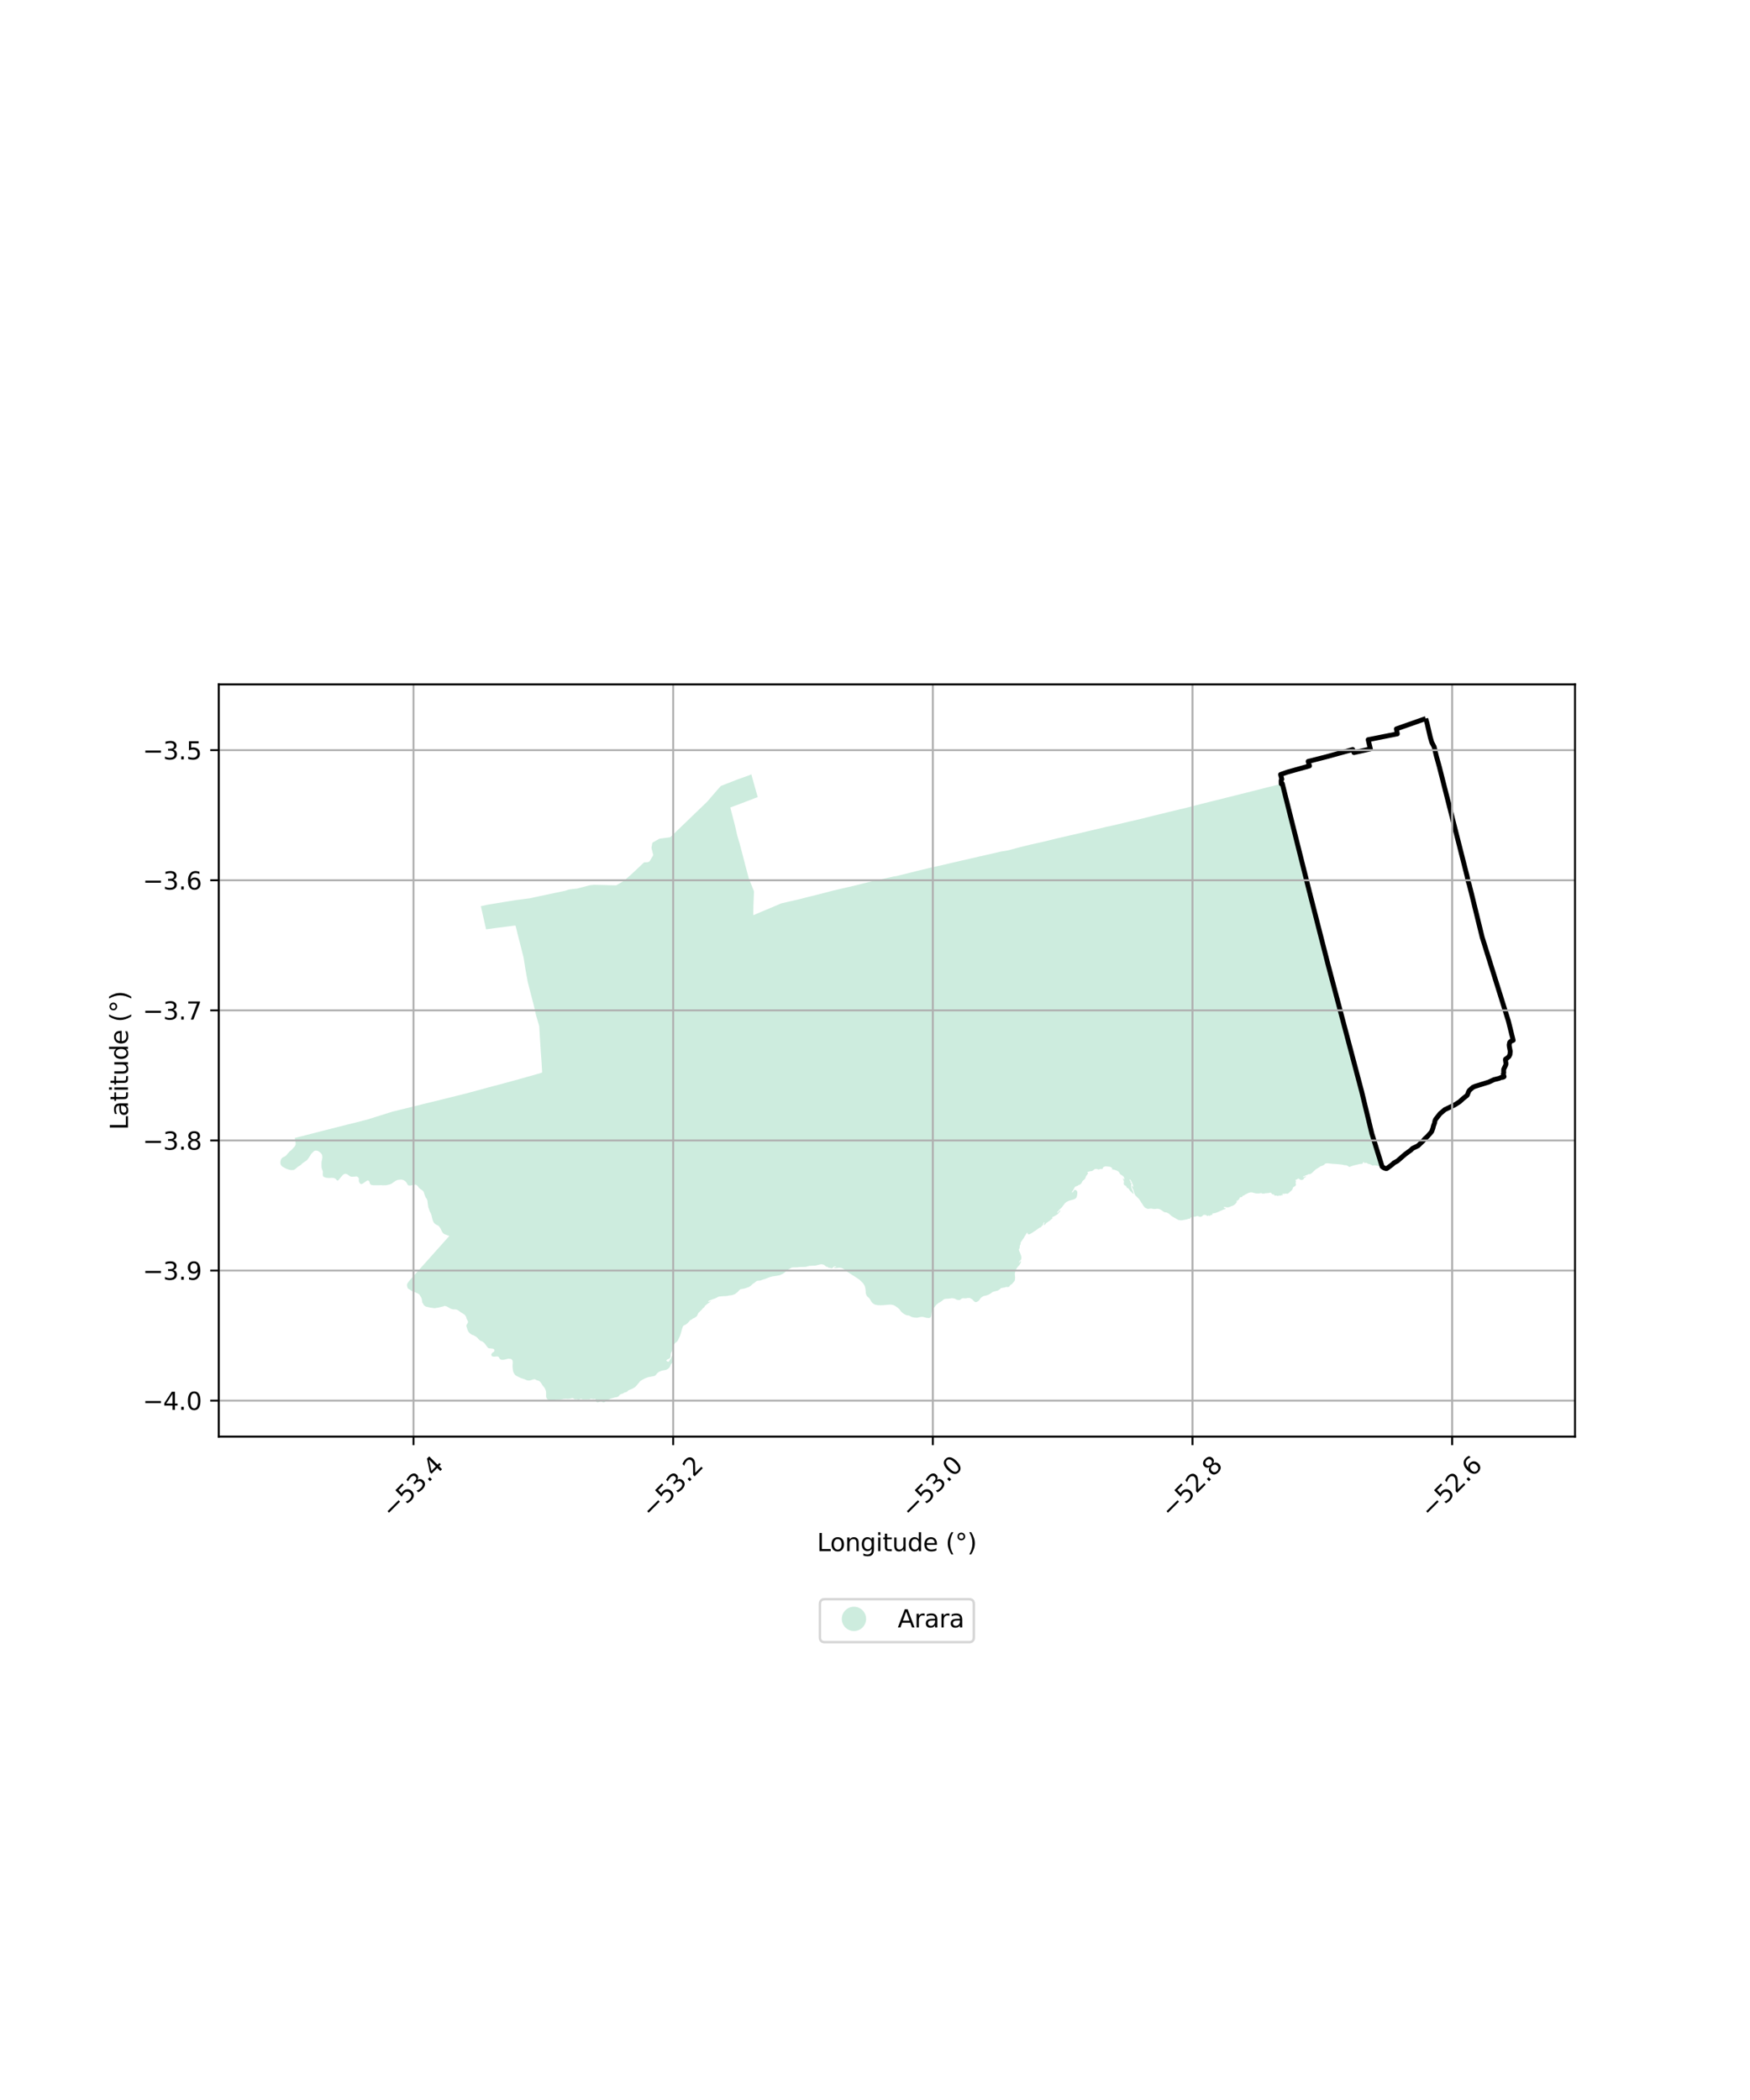 <?xml version="1.0" encoding="utf-8" standalone="no"?>
<!DOCTYPE svg PUBLIC "-//W3C//DTD SVG 1.1//EN"
  "http://www.w3.org/Graphics/SVG/1.1/DTD/svg11.dtd">
<svg xmlns:xlink="http://www.w3.org/1999/xlink" width="720pt" height="864pt" viewBox="0 0 720 864" xmlns="http://www.w3.org/2000/svg" version="1.1">
 <defs>
  <style type="text/css">*{stroke-linejoin: round; stroke-linecap: butt}</style>
 </defs>
 <g id="figure_1">
  <g id="patch_1">
   <path d="M 0 864 
L 720 864 
L 720 0 
L 0 0 
z
" style="fill: #ffffff"/>
  </g>
  <g id="axes_1">
   <g id="patch_2">
    <path d="M 90 591.059 
L 648 591.059 
L 648 281.581 
L 90 281.581 
z
" style="fill: #ffffff"/>
   </g>
   <g id="PatchCollection_1">
    <path d="M 175.476 493.081 
L 175.148 492.701 
L 174.696 491.594 
L 174.354 490.45 
L 174.19 490.187 
L 173.67 489.639 
L 172.903 489.171 
L 172.321 488.651 
L 171.985 488.138 
L 171.683 487.804 
L 171.401 487.602 
L 171.12 487.459 
L 170.846 487.409 
L 169.93 487.496 
L 169.026 487.742 
L 168.435 487.754 
L 167.933 487.657 
L 167.803 487.522 
L 167.153 486.4 
L 166.63 485.882 
L 165.868 485.484 
L 165.541 485.384 
L 164.985 485.319 
L 163.799 485.414 
L 162.976 485.702 
L 162.488 486.001 
L 161.195 486.925 
L 160.609 487.207 
L 160.248 487.326 
L 158.873 487.64 
L 157.218 487.67 
L 156.939 487.6 
L 155.646 487.644 
L 153.589 487.637 
L 152.866 487.539 
L 152.501 487.339 
L 152.271 487.073 
L 152.134 486.784 
L 151.973 486.172 
L 151.82 485.898 
L 151.581 485.713 
L 151.384 485.66 
L 151.137 485.694 
L 150.88 485.808 
L 149.466 486.836 
L 149.098 487.024 
L 148.71 487.156 
L 148.498 487.143 
L 148.228 486.987 
L 148.061 486.813 
L 147.866 486.499 
L 147.628 485.913 
L 147.664 485.118 
L 147.603 484.753 
L 147.461 484.498 
L 147.101 484.189 
L 146.797 484.051 
L 146.585 484.012 
L 145.635 484.115 
L 144.631 484.127 
L 144.303 484.083 
L 143.845 483.856 
L 142.905 483.161 
L 142.221 482.909 
L 141.667 483.02 
L 141.21 483.282 
L 140.37 484.182 
L 139.414 485.367 
L 139.008 485.722 
L 138.822 485.711 
L 138.63 485.613 
L 138.094 485.037 
L 137.852 484.873 
L 137.346 484.643 
L 136.491 484.594 
L 135.568 484.658 
L 134.258 484.576 
L 133.522 484.346 
L 133.093 484.136 
L 132.921 483.848 
L 132.827 483.577 
L 132.793 483.064 
L 132.842 482.162 
L 132.703 481.606 
L 132.379 480.712 
L 132.259 479.974 
L 132.286 478.043 
L 132.573 476.656 
L 132.625 476.135 
L 132.568 475.397 
L 132.426 475.001 
L 132.08 474.48 
L 131.808 474.224 
L 131.012 473.641 
L 130.594 473.456 
L 129.922 473.372 
L 129.469 473.451 
L 129.17 473.622 
L 128.102 474.686 
L 127.123 476.245 
L 126.429 477.168 
L 126.107 477.479 
L 124.571 478.519 
L 124.207 478.852 
L 123.758 479.301 
L 122.783 479.918 
L 122.403 480.171 
L 121.645 480.849 
L 121.164 481.195 
L 120.851 481.357 
L 120.008 481.411 
L 119.438 481.361 
L 118.884 481.244 
L 117.611 480.778 
L 116.841 480.337 
L 116.726 480.273 
L 116.208 480.006 
L 115.996 479.844 
L 115.545 479.256 
L 115.382 478.696 
L 115.364 478.173 
L 115.449 477.531 
L 115.695 476.868 
L 115.99 476.471 
L 116.358 476.181 
L 116.696 476.023 
L 117.037 475.859 
L 117.6 475.485 
L 117.992 475.09 
L 118.409 474.547 
L 118.78 474.191 
L 119.006 473.864 
L 119.879 473.164 
L 120.568 472.437 
L 120.682 472.258 
L 121.089 471.886 
L 121.436 471.37 
L 121.623 470.879 
L 121.672 470.514 
L 121.563 470.025 
L 121.529 469.325 
L 121.364 468.565 
L 121.259 468.205 
L 121.492 468.149 
L 122.24 467.954 
L 123.865 467.543 
L 128.718 466.301 
L 133.263 465.132 
L 138.12 463.9 
L 142.772 462.719 
L 147.043 461.659 
L 151.87 460.404 
L 152.153 460.285 
L 161.507 457.349 
L 164.987 456.5 
L 170.995 455.023 
L 173.793 454.322 
L 174.149 454.225 
L 178.532 453.166 
L 183.848 451.852 
L 185.184 451.52 
L 188.326 450.736 
L 191.754 449.884 
L 196.335 448.653 
L 200.748 447.44 
L 205.569 446.173 
L 210.958 444.72 
L 216.606 443.14 
L 222.176 441.572 
L 223.057 441.237 
L 222.788 436.644 
L 222.436 431.806 
L 222.133 426.987 
L 221.846 422.154 
L 220.499 417.535 
L 219.561 413.414 
L 218.345 408.769 
L 217.148 404.098 
L 216.211 399.011 
L 215.427 394.016 
L 213.856 387.779 
L 213.043 384.656 
L 212.319 381.649 
L 212.067 380.781 
L 208.089 381.28 
L 204.013 381.805 
L 199.987 382.346 
L 198.992 377.932 
L 198.01 373.556 
L 197.847 372.839 
L 200.7 372.209 
L 204.661 371.561 
L 208.668 370.899 
L 212.15 370.344 
L 215.792 369.865 
L 217.977 369.581 
L 221.183 368.88 
L 224.011 368.285 
L 232.457 366.504 
L 234.007 365.996 
L 236.251 365.697 
L 237.375 365.596 
L 242.742 364.206 
L 244.415 364.038 
L 245.946 364.075 
L 249.141 364.146 
L 251.262 364.206 
L 253.545 364.252 
L 256.284 362.645 
L 256.868 362.219 
L 259.443 360.02 
L 264.988 354.809 
L 266.523 354.741 
L 267.227 354.423 
L 268.772 351.84 
L 268.032 348.86 
L 268.347 346.955 
L 268.521 346.642 
L 271.306 345.069 
L 275.783 344.448 
L 290.948 329.843 
L 295.118 325.001 
L 296.597 323.359 
L 303.654 320.6 
L 308.23 318.976 
L 309.122 318.586 
L 310.516 323.602 
L 311.749 327.951 
L 308.118 329.33 
L 304.303 330.804 
L 300.458 332.22 
L 301.423 335.926 
L 302.404 339.696 
L 303.319 343.722 
L 304.421 347.446 
L 305.477 351.503 
L 306.939 357.142 
L 308.046 361.293 
L 310.216 366.72 
L 309.975 372.8 
L 309.932 375.679 
L 309.961 376.54 
L 313.519 375.01 
L 317.609 373.302 
L 321.405 371.69 
L 324.998 370.851 
L 328.633 370.028 
L 332.285 369.08 
L 335.714 368.242 
L 339.354 367.306 
L 342.74 366.422 
L 347.14 365.397 
L 351.637 364.365 
L 356.719 363.077 
L 360.455 362.213 
L 364.867 361.253 
L 367.794 360.577 
L 368.712 360.472 
L 371.506 359.78 
L 374.76 358.968 
L 377.996 358.164 
L 383.671 356.802 
L 387.869 355.88 
L 391.731 354.971 
L 395.348 354.137 
L 399.551 353.178 
L 402.882 352.394 
L 403.406 352.281 
L 407.793 351.298 
L 411.776 350.357 
L 414.856 349.84 
L 419.358 348.635 
L 420.389 348.377 
L 424.024 347.478 
L 428.213 346.551 
L 431.509 345.768 
L 435.622 344.763 
L 439.457 343.874 
L 443.433 342.977 
L 447.735 341.954 
L 451.587 341.043 
L 455.457 340.119 
L 456.511 339.93 
L 459.969 339.117 
L 464.586 338.027 
L 469.316 336.927 
L 469.633 336.846 
L 474.586 335.606 
L 479.959 334.298 
L 485.7 332.897 
L 486.617 332.716 
L 490.855 331.635 
L 495.079 330.554 
L 499.185 329.529 
L 503.331 328.499 
L 507.939 327.344 
L 510.299 326.746 
L 512.605 326.18 
L 515.12 325.541 
L 518.152 324.779 
L 521.243 323.984 
L 524.542 323.171 
L 526.298 322.726 
L 527.134 322.514 
L 527.236 322.489 
L 527.867 322.329 
L 528.428 324.195 
L 528.887 326.094 
L 529.38 328.087 
L 529.822 329.908 
L 529.827 329.914 
L 530.406 332.213 
L 531.35 336.012 
L 532.295 339.862 
L 532.768 341.664 
L 533.254 343.621 
L 533.707 345.457 
L 534.175 347.266 
L 534.73 349.475 
L 535.253 351.412 
L 536.218 355.306 
L 536.669 357.144 
L 537.027 358.55 
L 537.387 359.919 
L 537.809 361.598 
L 538.32 363.641 
L 538.585 365.001 
L 538.694 365.518 
L 539.143 366.503 
L 539.36 367.453 
L 539.703 369.241 
L 540.189 371.048 
L 540.396 371.996 
L 541.173 375.132 
L 542.762 381.135 
L 543.088 382.364 
L 543.439 383.853 
L 543.795 385.275 
L 544.058 386.681 
L 544.721 388.822 
L 545.191 390.959 
L 545.619 392.655 
L 545.664 392.819 
L 546.255 394.678 
L 546.586 396.403 
L 546.861 397.423 
L 547.638 400.552 
L 547.685 400.679 
L 548.034 401.892 
L 549.042 405.521 
L 549.36 406.925 
L 550.58 411.57 
L 551.834 416.236 
L 553.066 420.897 
L 554.14 424.874 
L 554.28 425.559 
L 554.337 425.83 
L 555.522 430.2 
L 557.072 436.084 
L 558.093 440.084 
L 558.4 441.097 
L 558.624 441.934 
L 559.588 445.574 
L 560.55 449.329 
L 560.588 449.471 
L 561.161 451.738 
L 561.586 453.426 
L 562.032 455.193 
L 563.911 462.643 
L 564.326 464.594 
L 564.9 466.914 
L 565.833 469.89 
L 566.384 471.422 
L 566.779 472.703 
L 567.11 473.71 
L 567.502 474.998 
L 568.229 477.432 
L 568.634 478.799 
L 568.725 479.1 
L 568.805 479.361 
L 569.026 480.087 
L 569.001 480.116 
L 568.778 480.063 
L 568.556 479.861 
L 568.329 479.799 
L 567.574 479.93 
L 567.251 479.877 
L 566.802 479.642 
L 565.774 479.44 
L 565.563 479.474 
L 565.307 479.424 
L 564.819 479.573 
L 564.547 479.482 
L 564.237 479.272 
L 563.642 478.972 
L 563.008 478.866 
L 562.607 478.673 
L 562.294 478.462 
L 562.102 478.419 
L 561.803 478.431 
L 561.451 478.525 
L 561.253 478.368 
L 561.084 478.099 
L 560.89 478.109 
L 560.567 478.799 
L 559.447 478.902 
L 556.931 479.504 
L 556.137 479.76 
L 555.456 480.044 
L 555.122 480.1 
L 554.801 479.929 
L 554.305 479.567 
L 553.877 479.411 
L 553.264 479.398 
L 552.083 479.157 
L 550.47 478.962 
L 548.132 478.811 
L 546.355 478.624 
L 545.978 478.607 
L 545.55 478.668 
L 545.228 478.772 
L 544.674 479.293 
L 544.283 479.526 
L 543.421 479.811 
L 541.247 481.184 
L 540.902 481.513 
L 539.705 482.654 
L 538.955 483.087 
L 538.321 483.094 
L 538.032 483.293 
L 536.273 483.981 
L 536.153 484.083 
L 536.136 484.227 
L 536.208 484.379 
L 536.334 484.35 
L 536.548 484.182 
L 536.856 484.043 
L 537.129 483.983 
L 537.347 484.045 
L 537.281 484.214 
L 536.616 484.57 
L 536.517 484.689 
L 536.348 485.134 
L 535.862 485.379 
L 535.811 485.494 
L 535.521 485.48 
L 535.415 485.408 
L 535.259 485.457 
L 534.953 485.39 
L 534.342 484.895 
L 534.047 484.912 
L 533.515 485.299 
L 533.214 485.358 
L 533.053 485.46 
L 533.01 485.648 
L 533.216 486.096 
L 533.201 486.28 
L 533.063 486.495 
L 533.035 486.715 
L 533.199 487.233 
L 533.183 487.51 
L 533.058 487.743 
L 532.733 488.057 
L 532.064 488.476 
L 531.705 489.382 
L 531.453 489.742 
L 530 491.022 
L 529.814 491.121 
L 529.416 491.135 
L 529.02 491.036 
L 528.52 491.192 
L 527.79 491.156 
L 527.583 491.186 
L 527.538 491.324 
L 527.694 491.363 
L 527.805 491.482 
L 527.826 491.598 
L 527.785 491.694 
L 527.624 491.751 
L 527.23 491.733 
L 526.609 491.983 
L 526.293 491.798 
L 526.09 491.859 
L 526.008 491.992 
L 525.753 492.12 
L 525.53 492.032 
L 525.313 491.864 
L 524.437 491.933 
L 524.3 491.796 
L 524.253 491.482 
L 523.992 491.374 
L 523.615 491.435 
L 523.465 491.373 
L 523.001 490.825 
L 522.83 490.708 
L 522.749 490.669 
L 522.359 490.717 
L 521.978 490.852 
L 520.564 490.947 
L 520.43 490.959 
L 520.04 491.186 
L 519.746 491.042 
L 519.61 491.047 
L 519.362 491.165 
L 519.194 490.934 
L 518.955 490.882 
L 518.757 490.873 
L 518.096 491.006 
L 517.145 491.027 
L 516.564 490.964 
L 515.196 490.623 
L 514.796 490.581 
L 514.337 490.606 
L 513.606 490.833 
L 512.35 491.447 
L 512.025 491.666 
L 511.799 491.861 
L 511.428 491.917 
L 511.204 492.12 
L 511.089 492.375 
L 510.814 492.545 
L 510.539 492.53 
L 510.289 492.583 
L 510.082 492.741 
L 509.931 492.952 
L 509.838 493.383 
L 509.655 493.527 
L 509.341 493.679 
L 509.328 493.884 
L 509.172 494.052 
L 508.798 493.974 
L 508.704 494.037 
L 508.848 494.37 
L 508.84 494.551 
L 508.592 494.921 
L 508.257 495.334 
L 507.665 495.827 
L 506.976 496.154 
L 506.613 496.246 
L 505.631 496.678 
L 505.384 496.696 
L 505.149 496.771 
L 504.779 496.755 
L 503.67 496.526 
L 503.54 496.58 
L 503.522 496.787 
L 503.712 497.021 
L 504.245 497.127 
L 504.285 497.229 
L 504.237 497.337 
L 504.069 497.447 
L 503.454 497.613 
L 501.561 498.465 
L 500.547 498.883 
L 499.815 499.125 
L 499.177 499.204 
L 498.759 499.371 
L 498.744 499.494 
L 498.829 499.64 
L 498.818 499.793 
L 498.525 499.887 
L 498.467 499.835 
L 498.257 499.858 
L 497.893 500.053 
L 497.688 500.27 
L 497.502 500.243 
L 497.306 500.045 
L 497.034 500.134 
L 496.855 500.312 
L 496.634 500.294 
L 496.413 500.052 
L 496.223 499.932 
L 496.079 499.868 
L 495.762 499.855 
L 495.459 499.797 
L 495.249 499.843 
L 495.036 499.956 
L 494.472 500.485 
L 494.212 500.579 
L 493.765 500.654 
L 493.457 500.584 
L 492.893 500.349 
L 492.627 500.321 
L 492.216 500.375 
L 491.803 500.565 
L 490.876 500.673 
L 490.391 500.831 
L 490.202 500.837 
L 489.804 500.943 
L 489.7 501.399 
L 489.211 501.391 
L 489.148 501.425 
L 488.989 501.427 
L 488.238 501.689 
L 486.7 501.981 
L 486.445 502.043 
L 485.899 502.082 
L 485.337 502.021 
L 484.733 501.873 
L 482.4 500.569 
L 481.987 500.277 
L 480.985 499.401 
L 480.629 499.165 
L 479.925 498.848 
L 479.182 498.741 
L 478.876 498.617 
L 477.554 497.702 
L 476.892 497.41 
L 476.284 497.319 
L 475.795 497.332 
L 475.271 497.419 
L 474.439 497.417 
L 474.115 497.293 
L 473.418 497.23 
L 472.338 497.393 
L 471.923 497.273 
L 471.08 496.883 
L 470.779 496.533 
L 470.346 495.97 
L 469.739 495.002 
L 469.507 494.729 
L 469.287 494.295 
L 468.571 493.259 
L 467.194 491.896 
L 467.074 491.761 
L 466.819 491.202 
L 466.543 490.428 
L 466.281 489.501 
L 465.86 488.751 
L 465.723 488.405 
L 465.682 487.94 
L 465.802 487.779 
L 465.953 487.839 
L 466.023 488.153 
L 466.134 488.381 
L 466.21 488.419 
L 466.249 488.331 
L 466.236 487.88 
L 465.988 487.22 
L 465.309 485.718 
L 464.942 485.3 
L 464.75 485.255 
L 464.72 485.464 
L 465.178 486.149 
L 465.144 486.355 
L 465.055 486.492 
L 465.236 486.658 
L 465.443 486.748 
L 465.531 486.971 
L 465.414 487.498 
L 465.373 487.931 
L 465.423 488.397 
L 465.539 488.86 
L 466.176 490.286 
L 466.389 491.029 
L 466.377 491.168 
L 466.261 491.219 
L 465.975 490.988 
L 465.4 490.359 
L 465.095 490.123 
L 464.896 489.894 
L 464.359 489.068 
L 464.177 488.919 
L 463.892 488.805 
L 463.572 488.584 
L 463.298 487.96 
L 462.674 487.621 
L 462.402 487.325 
L 462.337 486.929 
L 462.43 486.184 
L 462.407 485.926 
L 462.066 485.154 
L 462.067 484.951 
L 462.146 484.831 
L 462.293 484.805 
L 462.486 485.265 
L 462.63 485.232 
L 462.659 485.079 
L 462.616 484.846 
L 462.312 484.152 
L 461.935 483.791 
L 461.024 483.216 
L 460.816 483.015 
L 460.334 482.147 
L 459.828 481.811 
L 459.271 481.542 
L 458.676 481.325 
L 457.941 481.183 
L 457.418 481.024 
L 457.358 480.9 
L 457.439 480.829 
L 457.557 480.862 
L 457.658 480.759 
L 457.609 480.609 
L 457.215 480.317 
L 456.664 480.039 
L 455.027 479.884 
L 454.798 479.899 
L 454.467 479.972 
L 454.081 480.134 
L 453.827 480.374 
L 453.74 480.573 
L 453.68 480.895 
L 453.573 480.945 
L 452.977 480.909 
L 452.528 480.958 
L 452.332 481.083 
L 452.079 481.159 
L 451.754 481.13 
L 451.388 480.967 
L 450.991 480.902 
L 450.376 481.021 
L 449.553 481.659 
L 449.118 481.839 
L 448.392 481.908 
L 447.877 482.089 
L 447.457 482.143 
L 447.385 482.238 
L 447.362 482.287 
L 447.558 482.462 
L 447.632 482.656 
L 447.587 482.91 
L 447.052 483.594 
L 446.779 484.056 
L 446.511 484.816 
L 446.14 485.292 
L 445.66 485.664 
L 445.321 486.009 
L 444.971 486.751 
L 444.711 487.066 
L 444.292 487.378 
L 443.732 487.569 
L 443.315 487.895 
L 442.441 488.177 
L 442.221 488.418 
L 441.996 488.823 
L 441.492 489.701 
L 441.065 490.326 
L 441.047 490.583 
L 441.206 490.637 
L 441.46 490.424 
L 441.927 489.671 
L 442.187 489.583 
L 442.419 489.568 
L 442.755 489.674 
L 442.992 489.913 
L 443.139 490.137 
L 443.242 490.48 
L 443.235 490.798 
L 443.226 491.255 
L 443.076 492.122 
L 442.941 492.569 
L 442.763 492.822 
L 442.496 493.09 
L 442.095 493.328 
L 441.724 493.476 
L 440.399 493.855 
L 439.709 494.053 
L 438.745 494.558 
L 438.255 494.944 
L 437.438 495.959 
L 436.888 496.733 
L 436.096 497.477 
L 435.686 497.864 
L 435.507 498.162 
L 435.003 498.667 
L 434.92 498.947 
L 435.135 498.906 
L 435.332 498.802 
L 435.64 498.505 
L 435.961 498.043 
L 436.16 497.999 
L 436.226 498.176 
L 436.122 498.403 
L 435.149 499.534 
L 434.318 500.084 
L 433.413 500.574 
L 433.102 500.692 
L 432.939 500.841 
L 432.879 500.99 
L 433.009 501.029 
L 433.057 501.214 
L 432.862 501.394 
L 431.867 502.227 
L 430.707 503.038 
L 430.429 503.192 
L 429.991 503.847 
L 429.729 504.038 
L 429.554 504.008 
L 429.541 503.457 
L 429.763 502.98 
L 429.614 502.878 
L 429.467 502.982 
L 429.304 503.189 
L 429.093 504.053 
L 428.457 504.527 
L 428.426 504.737 
L 428.305 504.915 
L 427.743 505.048 
L 425.947 506.371 
L 425.235 506.787 
L 424.558 507.276 
L 423.698 507.765 
L 423.436 507.841 
L 423.076 507.836 
L 422.886 507.732 
L 422.812 507.524 
L 422.811 507.284 
L 422.705 507.17 
L 422.586 507.186 
L 422.19 507.703 
L 421.832 508.269 
L 421.651 508.54 
L 421.267 509.251 
L 420.617 510.171 
L 420.126 510.868 
L 419.948 511.211 
L 419.857 511.881 
L 419.768 512.187 
L 419.589 512.462 
L 419.5 513.545 
L 419.204 513.998 
L 419.204 514.227 
L 419.281 514.542 
L 419.664 515.436 
L 420.064 516.528 
L 420.198 517.1 
L 420.218 517.524 
L 420.169 517.987 
L 420.023 518.347 
L 419.489 518.867 
L 419.197 519.319 
L 419.23 519.438 
L 419.351 519.447 
L 419.792 518.91 
L 419.938 518.88 
L 420.06 518.955 
L 420.037 519.202 
L 419.915 519.556 
L 419.625 520.141 
L 419.306 520.608 
L 418.832 521.099 
L 418.327 521.753 
L 417.937 522.481 
L 417.743 523.062 
L 417.564 523.733 
L 417.539 524.353 
L 417.637 525.474 
L 417.617 526.246 
L 417.47 526.967 
L 416.31 528.321 
L 415.588 528.784 
L 415.14 529.439 
L 414.782 529.524 
L 413.999 529.496 
L 413.57 529.6 
L 413.24 529.765 
L 412.833 529.776 
L 411.807 529.983 
L 411.361 530.43 
L 410.796 530.831 
L 410.396 531.008 
L 408.7 531.448 
L 408.285 531.631 
L 407.63 532.138 
L 406.813 532.613 
L 405.671 533.043 
L 404.753 533.205 
L 403.968 533.635 
L 403.39 534.184 
L 402.869 534.945 
L 402.482 535.317 
L 401.769 535.687 
L 401.339 535.729 
L 401.088 535.609 
L 400.839 535.49 
L 400.027 534.624 
L 399.376 534.205 
L 398.931 534.023 
L 397.951 534.037 
L 397.536 534.171 
L 396.067 534.123 
L 395.652 534.272 
L 394.966 534.825 
L 394.554 534.908 
L 393.883 534.788 
L 393.365 534.623 
L 392.936 534.353 
L 392.537 534.218 
L 391.657 534.099 
L 390.717 534.259 
L 388.791 534.403 
L 388.347 534.566 
L 387.873 534.965 
L 387.53 535.265 
L 386.729 535.77 
L 386.24 536.022 
L 385.776 536.393 
L 385.4 536.654 
L 384.835 537.278 
L 383.8 538.836 
L 383.557 539.201 
L 383.351 539.601 
L 383.335 539.733 
L 383.075 541.7 
L 382.845 541.994 
L 382.516 542.232 
L 382.121 542.284 
L 381.197 542.203 
L 379.688 541.815 
L 379.384 541.799 
L 378.947 541.813 
L 378.2 541.953 
L 377.632 542.133 
L 377.092 542.154 
L 376.329 542.094 
L 375.764 542.022 
L 375.37 541.912 
L 374.925 541.749 
L 374.021 541.25 
L 373.221 541.159 
L 372.754 541.032 
L 371.795 540.526 
L 370.941 539.822 
L 370.468 539.263 
L 370.286 538.973 
L 369.866 538.509 
L 369.288 537.991 
L 368.193 537.244 
L 367.554 536.94 
L 366.818 536.792 
L 366.109 536.756 
L 363.683 536.955 
L 362.475 537.034 
L 361.093 536.977 
L 360.588 536.891 
L 359.989 536.749 
L 359.397 536.417 
L 358.885 536.018 
L 358.452 535.461 
L 357.98 534.633 
L 357.575 534.083 
L 356.753 533.334 
L 356.603 533.082 
L 356.487 532.889 
L 356.21 532.141 
L 356.162 531.085 
L 356.019 529.936 
L 355.846 529.325 
L 355.638 528.799 
L 355.024 527.875 
L 354.718 527.573 
L 353.53 526.448 
L 351.946 525.374 
L 350.113 524.243 
L 348.902 523.432 
L 347.09 522.086 
L 346.429 521.746 
L 345.962 521.623 
L 345.328 521.566 
L 343.562 521.762 
L 343.37 521.681 
L 343.284 521.574 
L 343.283 521.38 
L 343.401 521.294 
L 343.863 521.365 
L 343.993 521.307 
L 343.972 521.171 
L 343.808 521.073 
L 343.376 521.025 
L 343.088 521.141 
L 342.53 521.666 
L 342.286 521.794 
L 342.053 521.817 
L 341.381 521.57 
L 340.998 521.65 
L 340.453 521.217 
L 339.931 521.146 
L 339.352 520.642 
L 338.97 520.396 
L 338.699 520.294 
L 338.053 520.148 
L 337.218 520.263 
L 335.889 520.614 
L 335.174 520.749 
L 334.513 520.735 
L 332.946 520.836 
L 331.671 521.19 
L 331.204 521.24 
L 328.801 521.293 
L 328.035 521.419 
L 326.062 521.449 
L 325.714 521.53 
L 324.877 521.984 
L 323.843 522.658 
L 323.564 522.856 
L 322.75 523.602 
L 322.122 524.032 
L 321.088 524.555 
L 320.553 524.717 
L 319.543 524.902 
L 317.779 525.154 
L 316.385 525.548 
L 314.968 526.128 
L 313.539 526.58 
L 312.854 526.847 
L 311.531 526.96 
L 310.984 527.274 
L 310.379 527.833 
L 310.089 527.961 
L 309.624 528.299 
L 308.996 528.916 
L 308.101 529.521 
L 306.463 530.089 
L 304.756 530.412 
L 304.489 530.54 
L 304.186 530.807 
L 303.465 531.588 
L 302.523 532.321 
L 302.126 532.535 
L 301.083 532.89 
L 299.98 533.004 
L 299.637 533.103 
L 298.784 533.234 
L 297.449 533.289 
L 295.813 533.449 
L 295.464 533.553 
L 294.685 533.995 
L 294.046 534.273 
L 293.396 534.47 
L 292.479 534.846 
L 291.583 535.222 
L 291.421 535.364 
L 291.397 535.516 
L 291.441 535.614 
L 291.572 535.67 
L 291.78 535.611 
L 292.256 535.344 
L 292.323 535.411 
L 292.279 535.553 
L 292.058 535.751 
L 291.233 536.298 
L 290.233 537.078 
L 290 537.346 
L 289.86 537.661 
L 289.697 537.883 
L 289.127 538.313 
L 288.545 539.047 
L 288.289 539.234 
L 287.824 539.731 
L 287.324 540.189 
L 286.81 541.297 
L 286.496 541.705 
L 285.624 542.275 
L 285.182 542.437 
L 284.799 542.682 
L 284.485 542.961 
L 284.02 543.123 
L 283.764 543.368 
L 283.473 543.764 
L 283.008 544.265 
L 282.612 544.626 
L 282.019 545.01 
L 281.287 545.37 
L 281.066 545.591 
L 280.891 545.965 
L 280.587 546.875 
L 279.943 549.171 
L 279.71 549.76 
L 278.997 551.274 
L 278.694 551.822 
L 277.775 552.567 
L 277.519 552.905 
L 277.196 553.657 
L 276.934 554.76 
L 276.537 555.728 
L 276.069 556.668 
L 275.987 557.123 
L 275.945 557.158 
L 275.926 557.956 
L 275.845 558.401 
L 275.705 558.669 
L 275.414 558.949 
L 274.473 559.378 
L 274.203 559.673 
L 274.145 559.847 
L 274.668 560.196 
L 274.883 560.278 
L 275.167 560.21 
L 276.111 558.775 
L 276.415 558.005 
L 276.694 557.656 
L 276.891 557.738 
L 277.041 557.995 
L 277.18 558.381 
L 277.314 559.514 
L 277.071 560.063 
L 276.64 560.634 
L 276.07 561.24 
L 275.521 562.476 
L 275.125 562.931 
L 274.613 563.326 
L 274.172 563.547 
L 273.684 563.686 
L 273.08 563.766 
L 272.128 563.985 
L 271.082 564.438 
L 270.396 564.985 
L 269.686 565.859 
L 269.291 566.115 
L 266.655 566.622 
L 265.377 567.097 
L 264.389 567.62 
L 263.389 568.248 
L 261.864 570.101 
L 261.213 570.741 
L 260.271 571.299 
L 258.563 572.042 
L 258.307 572.24 
L 258.074 572.508 
L 257.737 572.729 
L 257.006 572.902 
L 256.041 573.448 
L 255.46 573.587 
L 255.14 573.786 
L 254.925 573.947 
L 254.413 574.553 
L 253.82 574.82 
L 253.031 574.935 
L 251.59 575.338 
L 251.129 575.475 
L 249.555 576.266 
L 249.064 576.657 
L 248.85 576.796 
L 248.676 576.909 
L 248.321 576.992 
L 247.989 576.915 
L 247.62 576.686 
L 247.251 576.639 
L 246.888 576.677 
L 246.465 576.835 
L 246.193 576.933 
L 245.853 576.947 
L 245.721 576.986 
L 245.449 576.802 
L 245.32 576.684 
L 245.249 576.592 
L 245.179 576.264 
L 244.994 575.658 
L 244.937 575.571 
L 244.812 575.524 
L 244.019 575.634 
L 243.245 575.444 
L 242.947 575.522 
L 242.405 575.771 
L 241.351 575.71 
L 241.271 575.79 
L 240.633 575.738 
L 239.695 575.774 
L 239.669 575.725 
L 239.296 575.551 
L 239.001 575.498 
L 238.782 575.556 
L 238.035 575.91 
L 237.878 575.894 
L 237.283 575.649 
L 236.891 575.654 
L 236.8 575.709 
L 236.762 575.747 
L 236.346 575.618 
L 235.829 575.323 
L 235.402 575.214 
L 234.674 575.439 
L 233.627 575.575 
L 233.057 575.494 
L 232.034 575.527 
L 231.104 575.703 
L 230.875 575.791 
L 229.552 575.902 
L 228.853 575.892 
L 228.076 576.09 
L 227.667 576.142 
L 226.23 576.092 
L 225.821 576.033 
L 225.456 575.874 
L 225.214 575.688 
L 224.953 575.383 
L 224.756 574.952 
L 224.679 574.557 
L 224.678 572.804 
L 224.553 572.156 
L 224.439 571.844 
L 224.061 571.019 
L 223.167 569.909 
L 222.706 569.144 
L 222.203 568.49 
L 221.929 568.243 
L 221.412 568.02 
L 220.812 567.863 
L 220.215 567.535 
L 219.95 567.45 
L 218.943 567.646 
L 218.648 567.8 
L 217.989 567.955 
L 217.507 567.989 
L 216.901 567.915 
L 215.646 567.401 
L 214.339 566.987 
L 212.602 566.169 
L 212.081 565.806 
L 211.837 565.565 
L 211.352 564.807 
L 211.096 564.099 
L 210.962 563.269 
L 210.869 562.004 
L 210.964 560.359 
L 210.844 559.724 
L 210.492 559.271 
L 210.006 559.043 
L 209.518 559.052 
L 209.171 558.973 
L 207.495 559.413 
L 206.687 559.486 
L 206.387 559.456 
L 206.059 559.362 
L 205.657 559.09 
L 205.463 558.841 
L 205.247 558.349 
L 204.758 558.079 
L 203.98 558.082 
L 203.627 558.165 
L 202.889 558.16 
L 202.473 558.011 
L 202.362 557.931 
L 202.161 557.601 
L 202.125 557.149 
L 202.608 556.535 
L 203.097 556.224 
L 203.311 555.998 
L 203.395 555.845 
L 203.431 555.549 
L 203.377 555.305 
L 203.104 555.003 
L 202.58 554.851 
L 201.25 554.741 
L 200.852 554.602 
L 200.523 554.241 
L 199.561 552.927 
L 199.111 552.453 
L 198.655 552.088 
L 198.169 551.785 
L 197.637 551.66 
L 197.539 551.524 
L 197.299 551.362 
L 196.847 550.92 
L 196.407 550.395 
L 195.969 550.019 
L 194.903 549.405 
L 194.207 549.175 
L 193.901 548.996 
L 193.46 548.678 
L 192.978 548.205 
L 192.671 547.794 
L 192.418 547.3 
L 191.852 545.549 
L 191.937 545.116 
L 192.496 544.173 
L 192.579 543.864 
L 192.52 543.621 
L 191.957 542.506 
L 191.761 541.806 
L 191.283 541.011 
L 190.166 540.255 
L 189.912 540.137 
L 189.14 539.59 
L 188.683 539.201 
L 188.114 538.915 
L 187.552 538.725 
L 186.39 538.71 
L 185.721 538.55 
L 185.354 538.391 
L 183.851 537.538 
L 182.894 537.26 
L 182.423 537.503 
L 180.097 538.047 
L 179.675 538.066 
L 179.118 538.213 
L 178.332 538.211 
L 177.858 538.079 
L 177.243 538.039 
L 175.3 537.599 
L 174.757 537.297 
L 174.397 536.984 
L 174.184 536.545 
L 173.694 535.785 
L 173.687 535.243 
L 173.4 534.013 
L 172.99 533.371 
L 172.676 532.785 
L 172.538 532.618 
L 171.966 532.183 
L 169.564 531.207 
L 167.857 530.131 
L 167.657 529.774 
L 167.509 529.223 
L 167.438 528.724 
L 167.53 528.217 
L 167.72 527.887 
L 168.059 527.395 
L 168.746 526.544 
L 168.815 526.457 
L 169.3 525.94 
L 172.053 522.835 
L 175.325 519.185 
L 178.569 515.549 
L 181.754 511.989 
L 184.455 508.972 
L 184.867 508.513 
L 183.904 508.169 
L 182.785 507.733 
L 182.267 507.311 
L 181.8 506.657 
L 181.209 505.371 
L 180.614 504.523 
L 180.182 504.199 
L 179.573 503.93 
L 179.133 503.638 
L 178.853 503.422 
L 178.464 502.992 
L 178.26 502.588 
L 177.944 501.763 
L 177.449 499.712 
L 177.088 498.88 
L 176.84 498.47 
L 176.195 496.64 
L 175.836 493.904 
L 175.476 493.081 
" clip-path="url(#p38b9cf56b7)" style="fill: #b3e2cd; fill-opacity: 0.65"/>
   </g>
   <g id="PatchCollection_2">
    <path d="M 586.568 295.648 
L 587.138 297.565 
L 588.489 303.426 
L 589.074 305.416 
L 590.037 307.248 
L 590.949 311.04 
L 592.218 315.621 
L 603.615 360.514 
L 603.955 362.297 
L 604.514 364.067 
L 605.585 368.341 
L 609.817 385.626 
L 620.575 420 
L 622.565 428.007 
L 621.524 428.451 
L 621.121 428.876 
L 620.921 429.88 
L 620.997 430.668 
L 621.352 432.52 
L 621.233 433.842 
L 620.819 434.708 
L 620.005 435.392 
L 619.402 435.775 
L 619.382 436.053 
L 619.595 437.605 
L 619.532 438.086 
L 618.672 439.945 
L 618.644 440.849 
L 618.688 441.354 
L 618.517 441.92 
L 618.82 442.962 
L 618.639 443.115 
L 618.098 443.278 
L 617.612 443.291 
L 616.805 443.662 
L 614.673 444.198 
L 612.514 445.2 
L 606.9 446.945 
L 605.977 447.342 
L 604.585 448.581 
L 604.257 449.055 
L 603.683 450.565 
L 603.478 450.766 
L 601.902 452.019 
L 600.509 453.296 
L 598.401 454.633 
L 594.439 456.538 
L 592.461 458.211 
L 590.625 460.563 
L 590.344 461.272 
L 590.221 462.012 
L 589.744 463.31 
L 589.549 464.17 
L 589.042 465.519 
L 588.815 465.828 
L 587.293 467.559 
L 586.234 468.506 
L 585.445 469.448 
L 583.384 471.412 
L 581.157 472.494 
L 580.479 473.163 
L 578.151 474.861 
L 574.92 477.669 
L 573.505 478.438 
L 572.829 479.088 
L 570.563 480.773 
L 570.093 480.786 
L 569.273 480.443 
L 568.649 479.968 
L 564.426 466.438 
L 560.235 449.092 
L 546.358 396.721 
L 538.404 365.592 
L 527.566 322.365 
L 527.129 322.475 
L 527.103 321.235 
L 527.163 320.94 
L 527.376 320.592 
L 526.874 318.649 
L 529.563 317.695 
L 538.77 315.12 
L 538.211 313.268 
L 545.476 311.42 
L 556.562 308.369 
L 557.067 309.637 
L 563.822 308.134 
L 562.903 304.327 
L 574.904 301.933 
L 574.509 299.886 
L 586.568 295.648 
L 586.568 295.648 
" clip-path="url(#p38b9cf56b7)" style="fill: none; stroke: #000000; stroke-width: 2"/>
   </g>
   <g id="matplotlib.axis_1">
    <g id="xtick_1">
     <g id="line2d_1">
      <path d="M 170.137 591.059 
L 170.137 281.581 
" clip-path="url(#p38b9cf56b7)" style="fill: none; stroke: #b0b0b0; stroke-width: 0.8; stroke-linecap: square"/>
     </g>
     <g id="line2d_2">
      <defs>
       <path id="m069f77a2af" d="M 0 0 
L 0 3.5 
" style="stroke: #000000; stroke-width: 0.8"/>
      </defs>
      <g>
       <use xlink:href="#m069f77a2af" x="170.137" y="591.059" style="stroke: #000000; stroke-width: 0.8"/>
      </g>
     </g>
     <g id="text_1">
      <!-- −53.4 -->
      <g transform="translate(161.254 625.101) rotate(-45) scale(0.1 -0.1)">
       <defs>
        <path id="DejaVuSans-2212" d="M 678 2272 
L 4684 2272 
L 4684 1741 
L 678 1741 
L 678 2272 
z
" transform="scale(0.016)"/>
        <path id="DejaVuSans-35" d="M 691 4666 
L 3169 4666 
L 3169 4134 
L 1269 4134 
L 1269 2991 
Q 1406 3038 1543 3061 
Q 1681 3084 1819 3084 
Q 2600 3084 3056 2656 
Q 3513 2228 3513 1497 
Q 3513 744 3044 326 
Q 2575 -91 1722 -91 
Q 1428 -91 1123 -41 
Q 819 9 494 109 
L 494 744 
Q 775 591 1075 516 
Q 1375 441 1709 441 
Q 2250 441 2565 725 
Q 2881 1009 2881 1497 
Q 2881 1984 2565 2268 
Q 2250 2553 1709 2553 
Q 1456 2553 1204 2497 
Q 953 2441 691 2322 
L 691 4666 
z
" transform="scale(0.016)"/>
        <path id="DejaVuSans-33" d="M 2597 2516 
Q 3050 2419 3304 2112 
Q 3559 1806 3559 1356 
Q 3559 666 3084 287 
Q 2609 -91 1734 -91 
Q 1441 -91 1130 -33 
Q 819 25 488 141 
L 488 750 
Q 750 597 1062 519 
Q 1375 441 1716 441 
Q 2309 441 2620 675 
Q 2931 909 2931 1356 
Q 2931 1769 2642 2001 
Q 2353 2234 1838 2234 
L 1294 2234 
L 1294 2753 
L 1863 2753 
Q 2328 2753 2575 2939 
Q 2822 3125 2822 3475 
Q 2822 3834 2567 4026 
Q 2313 4219 1838 4219 
Q 1578 4219 1281 4162 
Q 984 4106 628 3988 
L 628 4550 
Q 988 4650 1302 4700 
Q 1616 4750 1894 4750 
Q 2613 4750 3031 4423 
Q 3450 4097 3450 3541 
Q 3450 3153 3228 2886 
Q 3006 2619 2597 2516 
z
" transform="scale(0.016)"/>
        <path id="DejaVuSans-2e" d="M 684 794 
L 1344 794 
L 1344 0 
L 684 0 
L 684 794 
z
" transform="scale(0.016)"/>
        <path id="DejaVuSans-34" d="M 2419 4116 
L 825 1625 
L 2419 1625 
L 2419 4116 
z
M 2253 4666 
L 3047 4666 
L 3047 1625 
L 3713 1625 
L 3713 1100 
L 3047 1100 
L 3047 0 
L 2419 0 
L 2419 1100 
L 313 1100 
L 313 1709 
L 2253 4666 
z
" transform="scale(0.016)"/>
       </defs>
       <use xlink:href="#DejaVuSans-2212"/>
       <use xlink:href="#DejaVuSans-35" transform="translate(83.789 0)"/>
       <use xlink:href="#DejaVuSans-33" transform="translate(147.412 0)"/>
       <use xlink:href="#DejaVuSans-2e" transform="translate(211.035 0)"/>
       <use xlink:href="#DejaVuSans-34" transform="translate(242.822 0)"/>
      </g>
     </g>
    </g>
    <g id="xtick_2">
     <g id="line2d_3">
      <path d="M 276.967 591.059 
L 276.967 281.581 
" clip-path="url(#p38b9cf56b7)" style="fill: none; stroke: #b0b0b0; stroke-width: 0.8; stroke-linecap: square"/>
     </g>
     <g id="line2d_4">
      <g>
       <use xlink:href="#m069f77a2af" x="276.967" y="591.059" style="stroke: #000000; stroke-width: 0.8"/>
      </g>
     </g>
     <g id="text_2">
      <!-- −53.2 -->
      <g transform="translate(268.084 625.101) rotate(-45) scale(0.1 -0.1)">
       <defs>
        <path id="DejaVuSans-32" d="M 1228 531 
L 3431 531 
L 3431 0 
L 469 0 
L 469 531 
Q 828 903 1448 1529 
Q 2069 2156 2228 2338 
Q 2531 2678 2651 2914 
Q 2772 3150 2772 3378 
Q 2772 3750 2511 3984 
Q 2250 4219 1831 4219 
Q 1534 4219 1204 4116 
Q 875 4013 500 3803 
L 500 4441 
Q 881 4594 1212 4672 
Q 1544 4750 1819 4750 
Q 2544 4750 2975 4387 
Q 3406 4025 3406 3419 
Q 3406 3131 3298 2873 
Q 3191 2616 2906 2266 
Q 2828 2175 2409 1742 
Q 1991 1309 1228 531 
z
" transform="scale(0.016)"/>
       </defs>
       <use xlink:href="#DejaVuSans-2212"/>
       <use xlink:href="#DejaVuSans-35" transform="translate(83.789 0)"/>
       <use xlink:href="#DejaVuSans-33" transform="translate(147.412 0)"/>
       <use xlink:href="#DejaVuSans-2e" transform="translate(211.035 0)"/>
       <use xlink:href="#DejaVuSans-32" transform="translate(242.822 0)"/>
      </g>
     </g>
    </g>
    <g id="xtick_3">
     <g id="line2d_5">
      <path d="M 383.797 591.059 
L 383.797 281.581 
" clip-path="url(#p38b9cf56b7)" style="fill: none; stroke: #b0b0b0; stroke-width: 0.8; stroke-linecap: square"/>
     </g>
     <g id="line2d_6">
      <g>
       <use xlink:href="#m069f77a2af" x="383.797" y="591.059" style="stroke: #000000; stroke-width: 0.8"/>
      </g>
     </g>
     <g id="text_3">
      <!-- −53.0 -->
      <g transform="translate(374.914 625.101) rotate(-45) scale(0.1 -0.1)">
       <defs>
        <path id="DejaVuSans-30" d="M 2034 4250 
Q 1547 4250 1301 3770 
Q 1056 3291 1056 2328 
Q 1056 1369 1301 889 
Q 1547 409 2034 409 
Q 2525 409 2770 889 
Q 3016 1369 3016 2328 
Q 3016 3291 2770 3770 
Q 2525 4250 2034 4250 
z
M 2034 4750 
Q 2819 4750 3233 4129 
Q 3647 3509 3647 2328 
Q 3647 1150 3233 529 
Q 2819 -91 2034 -91 
Q 1250 -91 836 529 
Q 422 1150 422 2328 
Q 422 3509 836 4129 
Q 1250 4750 2034 4750 
z
" transform="scale(0.016)"/>
       </defs>
       <use xlink:href="#DejaVuSans-2212"/>
       <use xlink:href="#DejaVuSans-35" transform="translate(83.789 0)"/>
       <use xlink:href="#DejaVuSans-33" transform="translate(147.412 0)"/>
       <use xlink:href="#DejaVuSans-2e" transform="translate(211.035 0)"/>
       <use xlink:href="#DejaVuSans-30" transform="translate(242.822 0)"/>
      </g>
     </g>
    </g>
    <g id="xtick_4">
     <g id="line2d_7">
      <path d="M 490.627 591.059 
L 490.627 281.581 
" clip-path="url(#p38b9cf56b7)" style="fill: none; stroke: #b0b0b0; stroke-width: 0.8; stroke-linecap: square"/>
     </g>
     <g id="line2d_8">
      <g>
       <use xlink:href="#m069f77a2af" x="490.627" y="591.059" style="stroke: #000000; stroke-width: 0.8"/>
      </g>
     </g>
     <g id="text_4">
      <!-- −52.8 -->
      <g transform="translate(481.744 625.101) rotate(-45) scale(0.1 -0.1)">
       <defs>
        <path id="DejaVuSans-38" d="M 2034 2216 
Q 1584 2216 1326 1975 
Q 1069 1734 1069 1313 
Q 1069 891 1326 650 
Q 1584 409 2034 409 
Q 2484 409 2743 651 
Q 3003 894 3003 1313 
Q 3003 1734 2745 1975 
Q 2488 2216 2034 2216 
z
M 1403 2484 
Q 997 2584 770 2862 
Q 544 3141 544 3541 
Q 544 4100 942 4425 
Q 1341 4750 2034 4750 
Q 2731 4750 3128 4425 
Q 3525 4100 3525 3541 
Q 3525 3141 3298 2862 
Q 3072 2584 2669 2484 
Q 3125 2378 3379 2068 
Q 3634 1759 3634 1313 
Q 3634 634 3220 271 
Q 2806 -91 2034 -91 
Q 1263 -91 848 271 
Q 434 634 434 1313 
Q 434 1759 690 2068 
Q 947 2378 1403 2484 
z
M 1172 3481 
Q 1172 3119 1398 2916 
Q 1625 2713 2034 2713 
Q 2441 2713 2670 2916 
Q 2900 3119 2900 3481 
Q 2900 3844 2670 4047 
Q 2441 4250 2034 4250 
Q 1625 4250 1398 4047 
Q 1172 3844 1172 3481 
z
" transform="scale(0.016)"/>
       </defs>
       <use xlink:href="#DejaVuSans-2212"/>
       <use xlink:href="#DejaVuSans-35" transform="translate(83.789 0)"/>
       <use xlink:href="#DejaVuSans-32" transform="translate(147.412 0)"/>
       <use xlink:href="#DejaVuSans-2e" transform="translate(211.035 0)"/>
       <use xlink:href="#DejaVuSans-38" transform="translate(242.822 0)"/>
      </g>
     </g>
    </g>
    <g id="xtick_5">
     <g id="line2d_9">
      <path d="M 597.457 591.059 
L 597.457 281.581 
" clip-path="url(#p38b9cf56b7)" style="fill: none; stroke: #b0b0b0; stroke-width: 0.8; stroke-linecap: square"/>
     </g>
     <g id="line2d_10">
      <g>
       <use xlink:href="#m069f77a2af" x="597.457" y="591.059" style="stroke: #000000; stroke-width: 0.8"/>
      </g>
     </g>
     <g id="text_5">
      <!-- −52.6 -->
      <g transform="translate(588.574 625.101) rotate(-45) scale(0.1 -0.1)">
       <defs>
        <path id="DejaVuSans-36" d="M 2113 2584 
Q 1688 2584 1439 2293 
Q 1191 2003 1191 1497 
Q 1191 994 1439 701 
Q 1688 409 2113 409 
Q 2538 409 2786 701 
Q 3034 994 3034 1497 
Q 3034 2003 2786 2293 
Q 2538 2584 2113 2584 
z
M 3366 4563 
L 3366 3988 
Q 3128 4100 2886 4159 
Q 2644 4219 2406 4219 
Q 1781 4219 1451 3797 
Q 1122 3375 1075 2522 
Q 1259 2794 1537 2939 
Q 1816 3084 2150 3084 
Q 2853 3084 3261 2657 
Q 3669 2231 3669 1497 
Q 3669 778 3244 343 
Q 2819 -91 2113 -91 
Q 1303 -91 875 529 
Q 447 1150 447 2328 
Q 447 3434 972 4092 
Q 1497 4750 2381 4750 
Q 2619 4750 2861 4703 
Q 3103 4656 3366 4563 
z
" transform="scale(0.016)"/>
       </defs>
       <use xlink:href="#DejaVuSans-2212"/>
       <use xlink:href="#DejaVuSans-35" transform="translate(83.789 0)"/>
       <use xlink:href="#DejaVuSans-32" transform="translate(147.412 0)"/>
       <use xlink:href="#DejaVuSans-2e" transform="translate(211.035 0)"/>
       <use xlink:href="#DejaVuSans-36" transform="translate(242.822 0)"/>
      </g>
     </g>
    </g>
    <g id="text_6">
     <!-- Longitude (°) -->
     <g transform="translate(336.14 638.17) scale(0.1 -0.1)">
      <defs>
       <path id="DejaVuSans-4c" d="M 628 4666 
L 1259 4666 
L 1259 531 
L 3531 531 
L 3531 0 
L 628 0 
L 628 4666 
z
" transform="scale(0.016)"/>
       <path id="DejaVuSans-6f" d="M 1959 3097 
Q 1497 3097 1228 2736 
Q 959 2375 959 1747 
Q 959 1119 1226 758 
Q 1494 397 1959 397 
Q 2419 397 2687 759 
Q 2956 1122 2956 1747 
Q 2956 2369 2687 2733 
Q 2419 3097 1959 3097 
z
M 1959 3584 
Q 2709 3584 3137 3096 
Q 3566 2609 3566 1747 
Q 3566 888 3137 398 
Q 2709 -91 1959 -91 
Q 1206 -91 779 398 
Q 353 888 353 1747 
Q 353 2609 779 3096 
Q 1206 3584 1959 3584 
z
" transform="scale(0.016)"/>
       <path id="DejaVuSans-6e" d="M 3513 2113 
L 3513 0 
L 2938 0 
L 2938 2094 
Q 2938 2591 2744 2837 
Q 2550 3084 2163 3084 
Q 1697 3084 1428 2787 
Q 1159 2491 1159 1978 
L 1159 0 
L 581 0 
L 581 3500 
L 1159 3500 
L 1159 2956 
Q 1366 3272 1645 3428 
Q 1925 3584 2291 3584 
Q 2894 3584 3203 3211 
Q 3513 2838 3513 2113 
z
" transform="scale(0.016)"/>
       <path id="DejaVuSans-67" d="M 2906 1791 
Q 2906 2416 2648 2759 
Q 2391 3103 1925 3103 
Q 1463 3103 1205 2759 
Q 947 2416 947 1791 
Q 947 1169 1205 825 
Q 1463 481 1925 481 
Q 2391 481 2648 825 
Q 2906 1169 2906 1791 
z
M 3481 434 
Q 3481 -459 3084 -895 
Q 2688 -1331 1869 -1331 
Q 1566 -1331 1297 -1286 
Q 1028 -1241 775 -1147 
L 775 -588 
Q 1028 -725 1275 -790 
Q 1522 -856 1778 -856 
Q 2344 -856 2625 -561 
Q 2906 -266 2906 331 
L 2906 616 
Q 2728 306 2450 153 
Q 2172 0 1784 0 
Q 1141 0 747 490 
Q 353 981 353 1791 
Q 353 2603 747 3093 
Q 1141 3584 1784 3584 
Q 2172 3584 2450 3431 
Q 2728 3278 2906 2969 
L 2906 3500 
L 3481 3500 
L 3481 434 
z
" transform="scale(0.016)"/>
       <path id="DejaVuSans-69" d="M 603 3500 
L 1178 3500 
L 1178 0 
L 603 0 
L 603 3500 
z
M 603 4863 
L 1178 4863 
L 1178 4134 
L 603 4134 
L 603 4863 
z
" transform="scale(0.016)"/>
       <path id="DejaVuSans-74" d="M 1172 4494 
L 1172 3500 
L 2356 3500 
L 2356 3053 
L 1172 3053 
L 1172 1153 
Q 1172 725 1289 603 
Q 1406 481 1766 481 
L 2356 481 
L 2356 0 
L 1766 0 
Q 1100 0 847 248 
Q 594 497 594 1153 
L 594 3053 
L 172 3053 
L 172 3500 
L 594 3500 
L 594 4494 
L 1172 4494 
z
" transform="scale(0.016)"/>
       <path id="DejaVuSans-75" d="M 544 1381 
L 544 3500 
L 1119 3500 
L 1119 1403 
Q 1119 906 1312 657 
Q 1506 409 1894 409 
Q 2359 409 2629 706 
Q 2900 1003 2900 1516 
L 2900 3500 
L 3475 3500 
L 3475 0 
L 2900 0 
L 2900 538 
Q 2691 219 2414 64 
Q 2138 -91 1772 -91 
Q 1169 -91 856 284 
Q 544 659 544 1381 
z
M 1991 3584 
L 1991 3584 
z
" transform="scale(0.016)"/>
       <path id="DejaVuSans-64" d="M 2906 2969 
L 2906 4863 
L 3481 4863 
L 3481 0 
L 2906 0 
L 2906 525 
Q 2725 213 2448 61 
Q 2172 -91 1784 -91 
Q 1150 -91 751 415 
Q 353 922 353 1747 
Q 353 2572 751 3078 
Q 1150 3584 1784 3584 
Q 2172 3584 2448 3432 
Q 2725 3281 2906 2969 
z
M 947 1747 
Q 947 1113 1208 752 
Q 1469 391 1925 391 
Q 2381 391 2643 752 
Q 2906 1113 2906 1747 
Q 2906 2381 2643 2742 
Q 2381 3103 1925 3103 
Q 1469 3103 1208 2742 
Q 947 2381 947 1747 
z
" transform="scale(0.016)"/>
       <path id="DejaVuSans-65" d="M 3597 1894 
L 3597 1613 
L 953 1613 
Q 991 1019 1311 708 
Q 1631 397 2203 397 
Q 2534 397 2845 478 
Q 3156 559 3463 722 
L 3463 178 
Q 3153 47 2828 -22 
Q 2503 -91 2169 -91 
Q 1331 -91 842 396 
Q 353 884 353 1716 
Q 353 2575 817 3079 
Q 1281 3584 2069 3584 
Q 2775 3584 3186 3129 
Q 3597 2675 3597 1894 
z
M 3022 2063 
Q 3016 2534 2758 2815 
Q 2500 3097 2075 3097 
Q 1594 3097 1305 2825 
Q 1016 2553 972 2059 
L 3022 2063 
z
" transform="scale(0.016)"/>
       <path id="DejaVuSans-20" transform="scale(0.016)"/>
       <path id="DejaVuSans-28" d="M 1984 4856 
Q 1566 4138 1362 3434 
Q 1159 2731 1159 2009 
Q 1159 1288 1364 580 
Q 1569 -128 1984 -844 
L 1484 -844 
Q 1016 -109 783 600 
Q 550 1309 550 2009 
Q 550 2706 781 3412 
Q 1013 4119 1484 4856 
L 1984 4856 
z
" transform="scale(0.016)"/>
       <path id="DejaVuSans-b0" d="M 1600 4347 
Q 1350 4347 1178 4173 
Q 1006 4000 1006 3750 
Q 1006 3503 1178 3333 
Q 1350 3163 1600 3163 
Q 1850 3163 2022 3333 
Q 2194 3503 2194 3750 
Q 2194 3997 2020 4172 
Q 1847 4347 1600 4347 
z
M 1600 4750 
Q 1800 4750 1984 4673 
Q 2169 4597 2303 4453 
Q 2447 4313 2519 4134 
Q 2591 3956 2591 3750 
Q 2591 3338 2302 3052 
Q 2013 2766 1594 2766 
Q 1172 2766 890 3047 
Q 609 3328 609 3750 
Q 609 4169 896 4459 
Q 1184 4750 1600 4750 
z
" transform="scale(0.016)"/>
       <path id="DejaVuSans-29" d="M 513 4856 
L 1013 4856 
Q 1481 4119 1714 3412 
Q 1947 2706 1947 2009 
Q 1947 1309 1714 600 
Q 1481 -109 1013 -844 
L 513 -844 
Q 928 -128 1133 580 
Q 1338 1288 1338 2009 
Q 1338 2731 1133 3434 
Q 928 4138 513 4856 
z
" transform="scale(0.016)"/>
      </defs>
      <use xlink:href="#DejaVuSans-4c"/>
      <use xlink:href="#DejaVuSans-6f" transform="translate(53.963 0)"/>
      <use xlink:href="#DejaVuSans-6e" transform="translate(115.145 0)"/>
      <use xlink:href="#DejaVuSans-67" transform="translate(178.523 0)"/>
      <use xlink:href="#DejaVuSans-69" transform="translate(242 0)"/>
      <use xlink:href="#DejaVuSans-74" transform="translate(269.783 0)"/>
      <use xlink:href="#DejaVuSans-75" transform="translate(308.992 0)"/>
      <use xlink:href="#DejaVuSans-64" transform="translate(372.371 0)"/>
      <use xlink:href="#DejaVuSans-65" transform="translate(435.848 0)"/>
      <use xlink:href="#DejaVuSans-20" transform="translate(497.371 0)"/>
      <use xlink:href="#DejaVuSans-28" transform="translate(529.158 0)"/>
      <use xlink:href="#DejaVuSans-b0" transform="translate(568.172 0)"/>
      <use xlink:href="#DejaVuSans-29" transform="translate(618.172 0)"/>
     </g>
    </g>
   </g>
   <g id="matplotlib.axis_2">
    <g id="ytick_1">
     <g id="line2d_11">
      <path d="M 90 576.263 
L 648 576.263 
" clip-path="url(#p38b9cf56b7)" style="fill: none; stroke: #b0b0b0; stroke-width: 0.8; stroke-linecap: square"/>
     </g>
     <g id="line2d_12">
      <defs>
       <path id="mf149bc03b2" d="M 0 0 
L -3.5 0 
" style="stroke: #000000; stroke-width: 0.8"/>
      </defs>
      <g>
       <use xlink:href="#mf149bc03b2" x="90" y="576.263" style="stroke: #000000; stroke-width: 0.8"/>
      </g>
     </g>
     <g id="text_7">
      <!-- −4.0 -->
      <g transform="translate(58.717 580.062) scale(0.1 -0.1)">
       <use xlink:href="#DejaVuSans-2212"/>
       <use xlink:href="#DejaVuSans-34" transform="translate(83.789 0)"/>
       <use xlink:href="#DejaVuSans-2e" transform="translate(147.412 0)"/>
       <use xlink:href="#DejaVuSans-30" transform="translate(179.199 0)"/>
      </g>
     </g>
    </g>
    <g id="ytick_2">
     <g id="line2d_13">
      <path d="M 90 522.739 
L 648 522.739 
" clip-path="url(#p38b9cf56b7)" style="fill: none; stroke: #b0b0b0; stroke-width: 0.8; stroke-linecap: square"/>
     </g>
     <g id="line2d_14">
      <g>
       <use xlink:href="#mf149bc03b2" x="90" y="522.739" style="stroke: #000000; stroke-width: 0.8"/>
      </g>
     </g>
     <g id="text_8">
      <!-- −3.9 -->
      <g transform="translate(58.717 526.539) scale(0.1 -0.1)">
       <defs>
        <path id="DejaVuSans-39" d="M 703 97 
L 703 672 
Q 941 559 1184 500 
Q 1428 441 1663 441 
Q 2288 441 2617 861 
Q 2947 1281 2994 2138 
Q 2813 1869 2534 1725 
Q 2256 1581 1919 1581 
Q 1219 1581 811 2004 
Q 403 2428 403 3163 
Q 403 3881 828 4315 
Q 1253 4750 1959 4750 
Q 2769 4750 3195 4129 
Q 3622 3509 3622 2328 
Q 3622 1225 3098 567 
Q 2575 -91 1691 -91 
Q 1453 -91 1209 -44 
Q 966 3 703 97 
z
M 1959 2075 
Q 2384 2075 2632 2365 
Q 2881 2656 2881 3163 
Q 2881 3666 2632 3958 
Q 2384 4250 1959 4250 
Q 1534 4250 1286 3958 
Q 1038 3666 1038 3163 
Q 1038 2656 1286 2365 
Q 1534 2075 1959 2075 
z
" transform="scale(0.016)"/>
       </defs>
       <use xlink:href="#DejaVuSans-2212"/>
       <use xlink:href="#DejaVuSans-33" transform="translate(83.789 0)"/>
       <use xlink:href="#DejaVuSans-2e" transform="translate(147.412 0)"/>
       <use xlink:href="#DejaVuSans-39" transform="translate(179.199 0)"/>
      </g>
     </g>
    </g>
    <g id="ytick_3">
     <g id="line2d_15">
      <path d="M 90 469.216 
L 648 469.216 
" clip-path="url(#p38b9cf56b7)" style="fill: none; stroke: #b0b0b0; stroke-width: 0.8; stroke-linecap: square"/>
     </g>
     <g id="line2d_16">
      <g>
       <use xlink:href="#mf149bc03b2" x="90" y="469.216" style="stroke: #000000; stroke-width: 0.8"/>
      </g>
     </g>
     <g id="text_9">
      <!-- −3.8 -->
      <g transform="translate(58.717 473.015) scale(0.1 -0.1)">
       <use xlink:href="#DejaVuSans-2212"/>
       <use xlink:href="#DejaVuSans-33" transform="translate(83.789 0)"/>
       <use xlink:href="#DejaVuSans-2e" transform="translate(147.412 0)"/>
       <use xlink:href="#DejaVuSans-38" transform="translate(179.199 0)"/>
      </g>
     </g>
    </g>
    <g id="ytick_4">
     <g id="line2d_17">
      <path d="M 90 415.692 
L 648 415.692 
" clip-path="url(#p38b9cf56b7)" style="fill: none; stroke: #b0b0b0; stroke-width: 0.8; stroke-linecap: square"/>
     </g>
     <g id="line2d_18">
      <g>
       <use xlink:href="#mf149bc03b2" x="90" y="415.692" style="stroke: #000000; stroke-width: 0.8"/>
      </g>
     </g>
     <g id="text_10">
      <!-- −3.7 -->
      <g transform="translate(58.717 419.492) scale(0.1 -0.1)">
       <defs>
        <path id="DejaVuSans-37" d="M 525 4666 
L 3525 4666 
L 3525 4397 
L 1831 0 
L 1172 0 
L 2766 4134 
L 525 4134 
L 525 4666 
z
" transform="scale(0.016)"/>
       </defs>
       <use xlink:href="#DejaVuSans-2212"/>
       <use xlink:href="#DejaVuSans-33" transform="translate(83.789 0)"/>
       <use xlink:href="#DejaVuSans-2e" transform="translate(147.412 0)"/>
       <use xlink:href="#DejaVuSans-37" transform="translate(179.199 0)"/>
      </g>
     </g>
    </g>
    <g id="ytick_5">
     <g id="line2d_19">
      <path d="M 90 362.169 
L 648 362.169 
" clip-path="url(#p38b9cf56b7)" style="fill: none; stroke: #b0b0b0; stroke-width: 0.8; stroke-linecap: square"/>
     </g>
     <g id="line2d_20">
      <g>
       <use xlink:href="#mf149bc03b2" x="90" y="362.169" style="stroke: #000000; stroke-width: 0.8"/>
      </g>
     </g>
     <g id="text_11">
      <!-- −3.6 -->
      <g transform="translate(58.717 365.968) scale(0.1 -0.1)">
       <use xlink:href="#DejaVuSans-2212"/>
       <use xlink:href="#DejaVuSans-33" transform="translate(83.789 0)"/>
       <use xlink:href="#DejaVuSans-2e" transform="translate(147.412 0)"/>
       <use xlink:href="#DejaVuSans-36" transform="translate(179.199 0)"/>
      </g>
     </g>
    </g>
    <g id="ytick_6">
     <g id="line2d_21">
      <path d="M 90 308.646 
L 648 308.646 
" clip-path="url(#p38b9cf56b7)" style="fill: none; stroke: #b0b0b0; stroke-width: 0.8; stroke-linecap: square"/>
     </g>
     <g id="line2d_22">
      <g>
       <use xlink:href="#mf149bc03b2" x="90" y="308.646" style="stroke: #000000; stroke-width: 0.8"/>
      </g>
     </g>
     <g id="text_12">
      <!-- −3.5 -->
      <g transform="translate(58.717 312.445) scale(0.1 -0.1)">
       <use xlink:href="#DejaVuSans-2212"/>
       <use xlink:href="#DejaVuSans-33" transform="translate(83.789 0)"/>
       <use xlink:href="#DejaVuSans-2e" transform="translate(147.412 0)"/>
       <use xlink:href="#DejaVuSans-35" transform="translate(179.199 0)"/>
      </g>
     </g>
    </g>
    <g id="text_13">
     <!-- Latitude (°) -->
     <g transform="translate(52.638 464.89) rotate(-90) scale(0.1 -0.1)">
      <defs>
       <path id="DejaVuSans-61" d="M 2194 1759 
Q 1497 1759 1228 1600 
Q 959 1441 959 1056 
Q 959 750 1161 570 
Q 1363 391 1709 391 
Q 2188 391 2477 730 
Q 2766 1069 2766 1631 
L 2766 1759 
L 2194 1759 
z
M 3341 1997 
L 3341 0 
L 2766 0 
L 2766 531 
Q 2569 213 2275 61 
Q 1981 -91 1556 -91 
Q 1019 -91 701 211 
Q 384 513 384 1019 
Q 384 1609 779 1909 
Q 1175 2209 1959 2209 
L 2766 2209 
L 2766 2266 
Q 2766 2663 2505 2880 
Q 2244 3097 1772 3097 
Q 1472 3097 1187 3025 
Q 903 2953 641 2809 
L 641 3341 
Q 956 3463 1253 3523 
Q 1550 3584 1831 3584 
Q 2591 3584 2966 3190 
Q 3341 2797 3341 1997 
z
" transform="scale(0.016)"/>
      </defs>
      <use xlink:href="#DejaVuSans-4c"/>
      <use xlink:href="#DejaVuSans-61" transform="translate(55.713 0)"/>
      <use xlink:href="#DejaVuSans-74" transform="translate(116.992 0)"/>
      <use xlink:href="#DejaVuSans-69" transform="translate(156.201 0)"/>
      <use xlink:href="#DejaVuSans-74" transform="translate(183.984 0)"/>
      <use xlink:href="#DejaVuSans-75" transform="translate(223.193 0)"/>
      <use xlink:href="#DejaVuSans-64" transform="translate(286.572 0)"/>
      <use xlink:href="#DejaVuSans-65" transform="translate(350.049 0)"/>
      <use xlink:href="#DejaVuSans-20" transform="translate(411.572 0)"/>
      <use xlink:href="#DejaVuSans-28" transform="translate(443.359 0)"/>
      <use xlink:href="#DejaVuSans-b0" transform="translate(482.373 0)"/>
      <use xlink:href="#DejaVuSans-29" transform="translate(532.373 0)"/>
     </g>
    </g>
   </g>
   <g id="patch_3">
    <path d="M 90 591.059 
L 90 281.581 
" style="fill: none; stroke: #000000; stroke-width: 0.8; stroke-linejoin: miter; stroke-linecap: square"/>
   </g>
   <g id="patch_4">
    <path d="M 648 591.059 
L 648 281.581 
" style="fill: none; stroke: #000000; stroke-width: 0.8; stroke-linejoin: miter; stroke-linecap: square"/>
   </g>
   <g id="patch_5">
    <path d="M 90 591.059 
L 648 591.059 
" style="fill: none; stroke: #000000; stroke-width: 0.8; stroke-linejoin: miter; stroke-linecap: square"/>
   </g>
   <g id="patch_6">
    <path d="M 90 281.581 
L 648 281.581 
" style="fill: none; stroke: #000000; stroke-width: 0.8; stroke-linejoin: miter; stroke-linecap: square"/>
   </g>
   <g id="legend_1">
    <g id="patch_7">
     <path d="M 339.341 675.632 
L 398.659 675.632 
Q 400.659 675.632 400.659 673.632 
L 400.659 659.954 
Q 400.659 657.954 398.659 657.954 
L 339.341 657.954 
Q 337.341 657.954 337.341 659.954 
L 337.341 673.632 
Q 337.341 675.632 339.341 675.632 
z
" style="fill: #ffffff; opacity: 0.8; stroke: #cccccc; stroke-linejoin: miter"/>
    </g>
    <g id="line2d_23">
     <defs>
      <path id="mdcd6b86834" d="M 0 5 
C 1.326 5 2.598 4.473 3.536 3.536 
C 4.473 2.598 5 1.326 5 0 
C 5 -1.326 4.473 -2.598 3.536 -3.536 
C 2.598 -4.473 1.326 -5 0 -5 
C -1.326 -5 -2.598 -4.473 -3.536 -3.536 
C -4.473 -2.598 -5 -1.326 -5 0 
C -5 1.326 -4.473 2.598 -3.536 3.536 
C -2.598 4.473 -1.326 5 0 5 
z
"/>
     </defs>
     <g>
      <use xlink:href="#mdcd6b86834" x="351.341" y="666.053" style="fill: #b3e2cd; fill-opacity: 0.65"/>
     </g>
    </g>
    <g id="text_14">
     <!-- Arara -->
     <g transform="translate(369.341 669.553) scale(0.1 -0.1)">
      <defs>
       <path id="DejaVuSans-41" d="M 2188 4044 
L 1331 1722 
L 3047 1722 
L 2188 4044 
z
M 1831 4666 
L 2547 4666 
L 4325 0 
L 3669 0 
L 3244 1197 
L 1141 1197 
L 716 0 
L 50 0 
L 1831 4666 
z
" transform="scale(0.016)"/>
       <path id="DejaVuSans-72" d="M 2631 2963 
Q 2534 3019 2420 3045 
Q 2306 3072 2169 3072 
Q 1681 3072 1420 2755 
Q 1159 2438 1159 1844 
L 1159 0 
L 581 0 
L 581 3500 
L 1159 3500 
L 1159 2956 
Q 1341 3275 1631 3429 
Q 1922 3584 2338 3584 
Q 2397 3584 2469 3576 
Q 2541 3569 2628 3553 
L 2631 2963 
z
" transform="scale(0.016)"/>
      </defs>
      <use xlink:href="#DejaVuSans-41"/>
      <use xlink:href="#DejaVuSans-72" transform="translate(68.408 0)"/>
      <use xlink:href="#DejaVuSans-61" transform="translate(109.521 0)"/>
      <use xlink:href="#DejaVuSans-72" transform="translate(170.801 0)"/>
      <use xlink:href="#DejaVuSans-61" transform="translate(211.914 0)"/>
     </g>
    </g>
   </g>
  </g>
 </g>
 <defs>
  <clipPath id="p38b9cf56b7">
   <rect x="90" y="281.581" width="558" height="309.478"/>
  </clipPath>
 </defs>
</svg>
